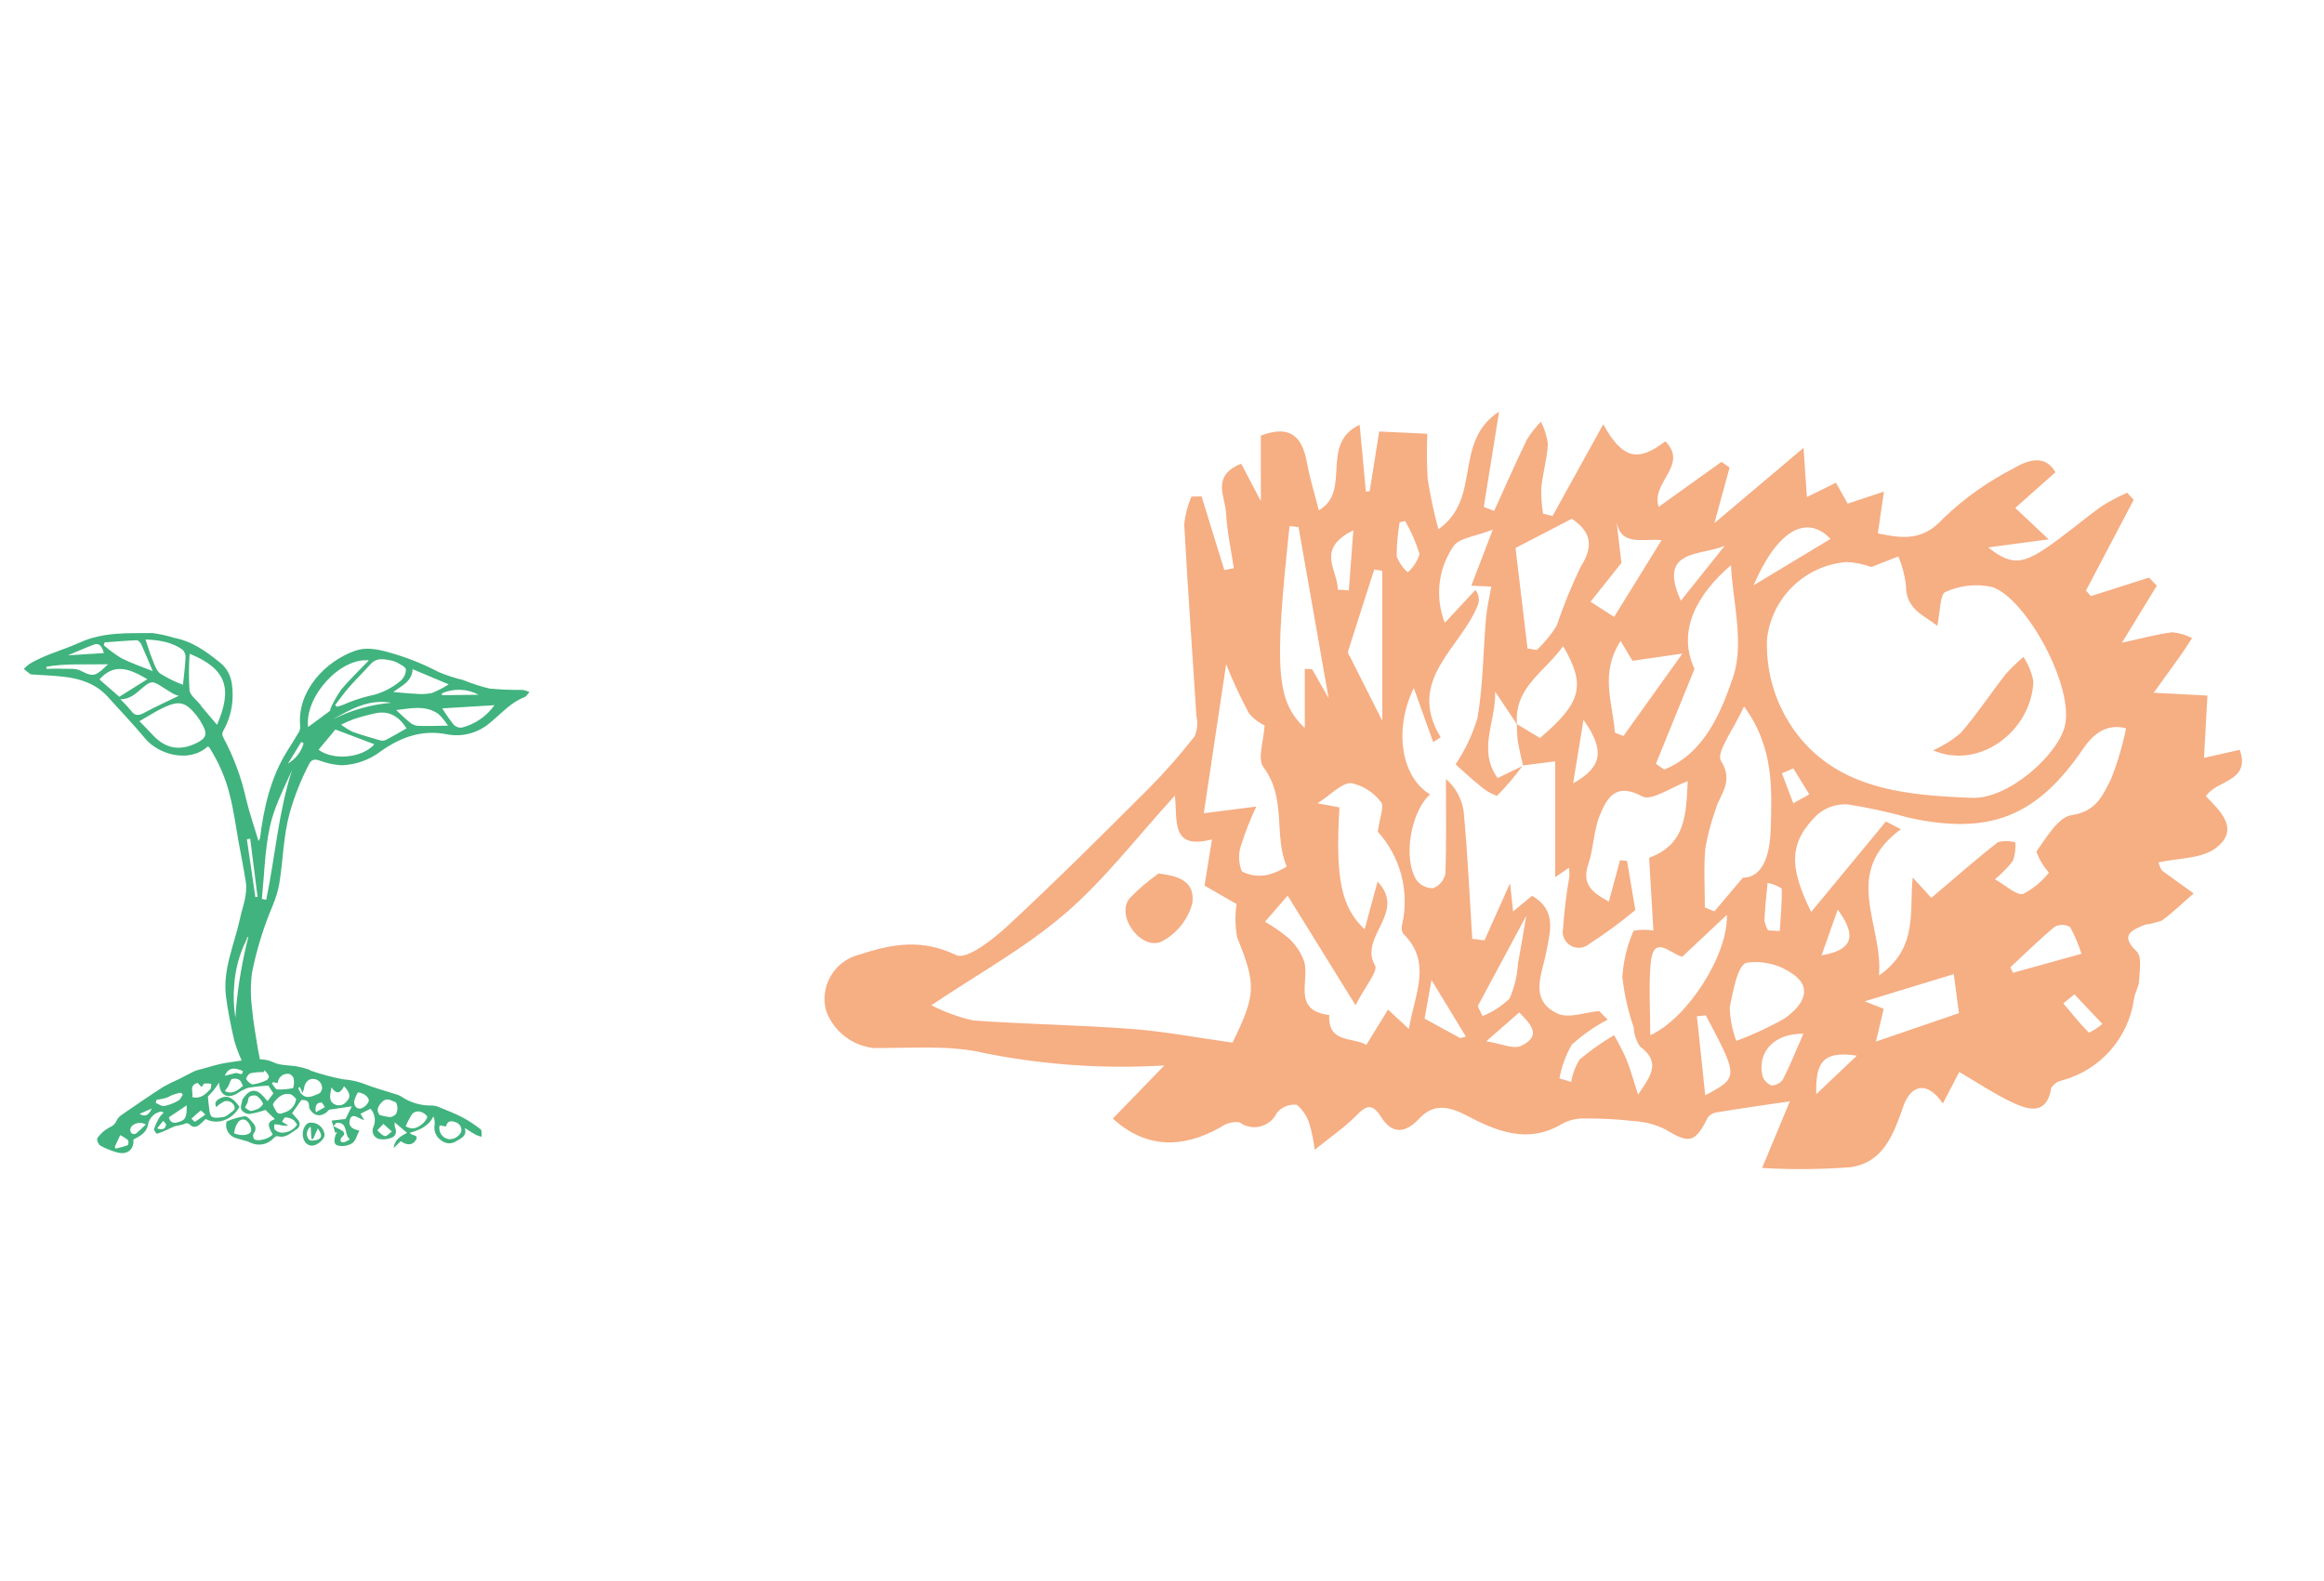<svg width="147" height="100" viewBox="0 0 147 100" fill="none" xmlns="http://www.w3.org/2000/svg">
<path d="M86.635 31.081L87.239 27.299C88.214 27.344 89.073 27.384 90.283 27.441C90.238 28.402 90.246 29.365 90.306 30.325C90.476 31.389 90.702 32.442 90.982 33.482C93.773 31.528 91.869 27.978 94.823 26.036C94.45 28.361 94.152 30.214 93.854 32.067C94.073 32.152 94.291 32.237 94.509 32.323C95.196 30.814 95.86 29.294 96.584 27.803C96.837 27.396 97.134 27.018 97.469 26.675C97.696 27.119 97.845 27.599 97.908 28.094C97.858 29.027 97.581 29.945 97.488 30.879C97.478 31.421 97.517 31.962 97.603 32.497L98.203 32.645L101.409 26.844C102.646 29.053 103.594 29.248 105.34 27.92C106.836 29.427 104.393 30.535 104.919 32.064L108.885 29.222L109.402 29.574C109.108 30.653 108.813 31.732 108.442 33.093C110.363 31.471 112.086 30.017 114.079 28.334L114.292 31.448C114.95 31.122 115.469 30.864 116.128 30.538L116.873 31.862C117.59 31.624 118.265 31.399 119.165 31.1L118.778 33.744C120.39 34.084 121.639 34.215 122.916 32.798C124.231 31.535 125.725 30.47 127.349 29.64C128.244 29.106 129.354 28.711 130.014 29.876C129.155 30.638 128.342 31.359 127.471 32.133C128.311 32.924 128.745 33.333 129.582 34.12C128.048 34.326 126.897 34.48 125.76 34.632C127.096 35.68 127.81 35.75 129.34 34.726C130.59 33.889 131.732 32.892 132.956 32.013C133.467 31.695 133.999 31.414 134.55 31.172L134.963 31.62C133.956 33.533 132.95 35.447 131.944 37.36L132.257 37.713C133.48 37.322 134.704 36.932 135.927 36.541C136.094 36.712 136.26 36.883 136.426 37.053C135.764 38.135 135.101 39.217 134.218 40.661C135.467 40.389 136.425 40.118 137.403 39.999C137.84 40.041 138.265 40.166 138.654 40.369C138.433 40.706 138.221 41.05 137.988 41.378C137.382 42.233 136.767 43.08 136.23 43.825C137.444 43.889 138.535 43.947 139.627 44.004C139.557 45.267 139.487 46.53 139.409 47.945C139.779 47.861 140.623 47.671 141.673 47.434C142.381 49.464 140.205 49.327 139.529 50.37C140.425 51.291 141.72 52.476 140.147 53.658C139.24 54.339 137.776 54.277 136.525 54.558C136.575 54.742 136.654 54.917 136.758 55.077C137.417 55.566 138.087 56.04 138.754 56.518C138.09 57.098 137.455 57.718 136.746 58.237C136.393 58.36 136.03 58.449 135.66 58.503C134.856 58.848 134.05 59.142 135.157 60.201C135.496 60.525 135.33 61.428 135.302 62.062C135.284 62.447 135.027 62.816 134.98 63.205C134.809 64.411 134.289 65.541 133.483 66.454C132.677 67.368 131.621 68.026 130.446 68.346C130.302 68.372 130.165 68.429 130.044 68.512C129.924 68.596 129.822 68.703 129.747 68.829C129.475 70.509 128.38 70.25 127.367 69.782C126.207 69.246 125.136 68.518 123.927 67.816C123.701 68.252 123.344 68.94 122.892 69.811C121.797 68.219 120.814 68.786 120.401 69.961C119.77 71.755 119.15 73.528 117.064 73.84C115.199 73.983 113.326 73.999 111.459 73.889C112.148 72.233 112.632 71.073 113.215 69.671C111.632 69.906 110.149 70.116 108.67 70.357C108.418 70.378 108.185 70.499 108.021 70.691C107.234 72.298 106.857 72.372 105.377 71.468C104.75 71.149 104.064 70.964 103.362 70.924C102.297 70.804 101.225 70.748 100.153 70.757C99.679 70.754 99.212 70.873 98.798 71.103C96.656 72.386 94.681 71.577 92.789 70.581C91.659 69.987 90.675 69.783 89.761 70.773C88.876 71.731 88.039 71.744 87.367 70.671C86.741 69.672 86.344 70.014 85.715 70.645C85.023 71.339 84.198 71.9 83.157 72.74C83.098 72.204 82.992 71.674 82.841 71.156C82.704 70.662 82.419 70.221 82.026 69.891C81.79 69.865 81.55 69.898 81.33 69.988C81.11 70.078 80.915 70.221 80.765 70.405C80.665 70.616 80.519 70.803 80.338 70.951C80.157 71.099 79.945 71.205 79.719 71.262C79.492 71.318 79.255 71.323 79.026 71.277C78.797 71.231 78.581 71.135 78.393 70.995C77.962 70.951 77.53 71.069 77.182 71.328C74.707 72.711 72.428 72.615 70.388 70.765C71.542 69.576 72.687 68.395 73.65 67.403C69.866 67.633 66.068 67.375 62.349 66.638C60.089 66.088 57.627 66.318 55.256 66.302C54.585 66.227 53.949 65.966 53.418 65.549C52.887 65.132 52.483 64.576 52.252 63.942C52.152 63.568 52.129 63.178 52.183 62.795C52.237 62.412 52.367 62.043 52.567 61.712C52.766 61.38 53.03 61.092 53.342 60.864C53.655 60.636 54.01 60.473 54.387 60.385C56.475 59.695 58.328 59.388 60.489 60.424C61.139 60.736 62.8 59.443 63.722 58.588C66.775 55.76 69.72 52.816 72.666 49.876C73.7 48.833 74.671 47.729 75.572 46.57C75.737 46.164 75.774 45.717 75.677 45.289C75.421 41.249 75.125 37.21 74.906 33.167C74.968 32.565 75.12 31.974 75.358 31.417C75.573 31.413 75.788 31.408 76.003 31.404C76.483 32.957 76.962 34.51 77.442 36.064C77.643 36.026 77.844 35.988 78.046 35.951C77.872 34.786 77.61 33.626 77.552 32.455C77.502 31.425 76.59 30.101 78.511 29.336C78.875 30.031 79.228 30.703 79.752 31.702V27.557C81.68 26.829 82.385 27.692 82.673 29.292C82.845 30.246 83.138 31.178 83.418 32.282C85.528 31.09 83.437 28.088 86.002 26.87L86.397 31.098L86.635 31.081ZM95.942 45.803C96.439 46.104 96.938 46.405 97.407 46.689C100.05 44.449 100.324 43.359 98.869 40.872C97.765 42.474 95.735 43.473 95.96 45.832C95.549 45.217 95.138 44.602 94.574 43.759C94.623 45.702 93.444 47.436 94.729 49.223C95.334 48.929 95.815 48.695 96.296 48.461C95.806 49.129 95.268 49.761 94.686 50.352C94.264 50.198 93.878 49.959 93.551 49.652C93.041 49.252 92.572 48.799 92.071 48.357C92.673 47.457 93.138 46.473 93.452 45.437C93.815 43.364 93.811 41.228 93.992 39.121C94.05 38.447 94.213 37.783 94.329 37.109C93.949 37.092 93.61 37.076 93.066 37.051C93.5 35.919 93.866 34.964 94.426 33.502C93.296 33.948 92.313 34.026 91.947 34.542C91.461 35.243 91.156 36.054 91.06 36.902C90.963 37.749 91.077 38.608 91.392 39.401C92.168 38.566 92.744 37.946 93.32 37.326C93.426 37.451 93.497 37.601 93.526 37.761C93.556 37.922 93.543 38.087 93.488 38.241C92.462 40.971 88.894 42.989 91.127 46.642C91.128 46.645 90.953 46.755 90.654 46.949C90.237 45.787 89.84 44.68 89.426 43.524C88.145 46.168 88.628 49.16 90.457 50.258C89.24 51.337 88.726 54.289 89.593 55.672C89.715 55.837 89.874 55.97 90.058 56.06C90.243 56.151 90.446 56.195 90.651 56.19C90.846 56.114 91.018 55.991 91.153 55.831C91.289 55.672 91.382 55.482 91.425 55.277C91.497 53.282 91.461 51.282 91.461 49.284C92.064 49.804 92.461 50.523 92.578 51.311C92.834 53.999 92.954 56.7 93.125 59.395C93.382 59.427 93.639 59.459 93.897 59.491C94.39 58.388 94.883 57.285 95.515 55.874L95.709 57.657L96.913 56.668C98.48 57.603 98.056 58.893 97.811 60.209C97.554 61.593 96.666 63.261 98.528 64.125C99.227 64.45 100.268 64.038 101.153 63.962C101.333 64.144 101.513 64.325 101.693 64.506C100.874 64.932 100.113 65.462 99.428 66.082C99.04 66.744 98.774 67.469 98.641 68.225C98.889 68.298 99.137 68.372 99.385 68.445C99.465 67.936 99.65 67.449 99.928 67.015C100.609 66.448 101.334 65.937 102.096 65.486C102.379 65.976 102.638 66.48 102.87 66.996C103.138 67.669 103.328 68.373 103.612 69.253C104.377 68.106 105.115 67.225 103.73 66.197C103.491 65.839 103.355 65.421 103.336 64.991C102.979 63.962 102.738 62.895 102.618 61.812C102.683 60.803 102.922 59.813 103.325 58.886C103.74 58.806 104.165 58.8 104.582 58.867L104.312 54.265C106.665 53.415 106.65 51.446 106.754 49.421C105.689 49.808 104.458 50.696 103.879 50.382C102.199 49.473 101.649 50.475 101.193 51.579C100.795 52.543 100.806 53.669 100.466 54.665C100.03 55.943 100.705 56.458 101.766 57.039C102.026 56.075 102.249 55.248 102.471 54.422L102.914 54.459L103.44 57.571C102.515 58.345 101.543 59.06 100.529 59.711C100.367 59.852 100.166 59.938 99.953 59.957C99.74 59.977 99.526 59.928 99.343 59.819C99.159 59.71 99.014 59.545 98.929 59.349C98.844 59.153 98.823 58.935 98.87 58.726C98.945 57.619 99.079 56.516 99.272 55.423C99.277 55.247 99.268 55.071 99.244 54.896L98.368 55.491V48.165C97.679 48.253 97.006 48.339 96.333 48.425C96.222 47.911 96.089 47.4 96.006 46.881C95.965 46.523 95.944 46.163 95.942 45.803V45.803ZM118.365 35.871C117.857 35.683 117.322 35.577 116.781 35.557C115.512 35.662 114.318 36.205 113.404 37.092C112.49 37.979 111.912 39.156 111.769 40.422C111.681 42.581 112.347 44.702 113.653 46.423C116.363 49.972 120.658 50.318 124.744 50.475C127.004 50.562 130.081 47.834 130.589 46.004C131.267 43.56 128.215 37.918 126.043 37.145C125.042 36.914 123.992 37.021 123.057 37.449C122.699 37.59 122.729 38.717 122.54 39.59C121.704 38.921 120.538 38.559 120.557 37.014C120.48 36.391 120.319 35.782 120.078 35.202C119.463 35.442 118.849 35.682 118.365 35.871V35.871ZM74.314 50.333C71.936 52.932 69.883 55.634 67.368 57.8C64.846 59.972 61.863 61.608 58.911 63.595C59.749 64.023 60.636 64.346 61.553 64.558C64.891 64.797 68.242 64.843 71.579 65.094C73.663 65.251 75.73 65.649 77.961 65.96C79.456 62.899 79.461 62.291 78.251 59.293C78.124 58.6 78.113 57.891 78.218 57.194C77.706 56.899 76.948 56.462 76.191 56.025C76.344 55.069 76.492 54.148 76.661 53.101C74.016 53.79 74.496 51.895 74.314 50.333ZM119.291 51.97C119.606 52.133 119.921 52.295 120.236 52.458C116.445 55.247 119.126 58.453 118.853 61.714C121.335 59.978 120.763 57.705 120.983 55.514C121.393 55.961 121.804 56.408 122.164 56.801C123.627 55.561 124.968 54.38 126.371 53.278C126.735 53.186 127.116 53.19 127.478 53.289C127.51 53.689 127.456 54.091 127.319 54.467C126.983 54.893 126.603 55.282 126.186 55.628C126.846 55.988 127.572 56.694 127.992 56.544C128.616 56.214 129.165 55.758 129.603 55.204C129.253 54.817 128.983 54.364 128.808 53.871C129.445 52.991 130.184 51.691 131.036 51.568C132.601 51.344 133.027 50.285 133.533 49.272C133.943 48.237 134.26 47.168 134.481 46.077C133.45 45.808 132.566 46.187 131.751 47.385C128.811 51.71 125.77 52.853 120.694 51.719C119.437 51.367 118.16 51.089 116.87 50.888C116.168 50.846 115.476 51.08 114.944 51.541C113.174 53.282 113.123 54.79 114.563 57.692C116.151 55.77 117.721 53.87 119.291 51.97ZM87.15 52.617C87.269 51.711 87.575 50.997 87.353 50.744C86.892 50.127 86.222 49.7 85.468 49.542C84.852 49.526 84.216 50.255 83.337 50.817C84.039 50.95 84.384 51.016 84.723 51.08C84.46 55.519 84.816 57.382 86.317 58.791C86.59 57.783 86.836 56.876 87.135 55.773C89.016 57.734 85.912 59.268 86.976 61.076C87.179 61.421 86.374 62.361 85.743 63.594L81.447 56.661C80.933 57.254 80.475 57.782 80.016 58.312C80.555 58.622 81.066 58.98 81.543 59.38C81.961 59.771 82.282 60.255 82.481 60.792C82.875 62.005 81.685 63.926 84.077 64.213C83.996 66.041 85.591 65.585 86.423 66.107C86.902 65.327 87.311 64.662 87.797 63.87C88.298 64.335 88.622 64.636 89.117 65.096C89.477 62.878 90.624 60.893 88.744 59.05C88.65 58.863 88.634 58.646 88.699 58.447C88.925 57.422 88.902 56.358 88.633 55.344C88.363 54.33 87.855 53.395 87.15 52.617ZM79.988 45.887C79.6 45.707 79.259 45.441 78.99 45.108C78.456 44.107 77.978 43.077 77.557 42.023C77.043 45.447 76.596 48.429 76.143 51.448C76.944 51.346 78.053 51.205 79.465 51.026C79.094 51.808 78.777 52.614 78.514 53.438C78.313 53.99 78.33 54.598 78.562 55.137C79.072 55.399 79.658 55.469 80.214 55.336C80.63 55.226 81.026 55.053 81.387 54.821C80.552 52.838 81.395 50.495 79.922 48.545C79.517 48.009 79.941 46.847 79.988 45.887L79.988 45.887ZM110.314 44.69C109.654 46.158 108.527 47.6 108.86 48.136C109.696 49.484 108.771 50.248 108.507 51.241C108.226 52.031 108.011 52.842 107.866 53.667C107.756 54.904 107.837 56.158 107.837 57.405L108.437 57.656C108.955 57.046 109.473 56.436 110.245 55.526C111.747 55.517 111.977 53.507 112.005 52.424C112.069 49.969 112.234 47.297 110.314 44.69L110.314 44.69ZM104.741 48.32L105.268 48.683C107.838 47.648 108.877 45.005 109.615 42.86C110.359 40.697 109.589 38.014 109.491 35.757C107.393 37.541 106.041 39.873 107.183 42.316C106.214 44.697 105.478 46.508 104.741 48.32L104.741 48.32ZM95.861 34.667C96.096 36.639 96.358 38.834 96.62 41.03L97.209 41.119C97.688 40.669 98.107 40.16 98.457 39.604C98.888 38.319 99.401 37.063 99.991 35.843C100.926 34.38 100.48 33.541 99.422 32.818C98.299 33.401 97.324 33.908 95.861 34.667L95.861 34.667ZM82.136 33.342C81.772 33.302 81.67 33.291 81.568 33.279C80.593 42.396 80.727 44.328 82.531 46.062V42.314C82.684 42.321 82.838 42.327 82.992 42.334C83.268 42.817 83.544 43.3 84.039 44.168C83.343 40.209 82.733 36.74 82.136 33.342ZM104.384 65.492C106.734 64.435 109.331 60.378 109.228 57.876C108.191 58.85 107.305 59.683 106.406 60.528C105.655 60.339 104.577 59.045 104.41 60.947C104.281 62.415 104.384 63.904 104.384 65.492ZM109.824 65.851C110.874 65.465 111.89 64.993 112.862 64.44C113.749 63.831 114.704 62.771 113.654 61.817C113.219 61.449 112.71 61.177 112.163 61.02C111.615 60.863 111.04 60.824 110.476 60.906C109.907 61.049 109.617 62.712 109.411 63.733C109.431 64.457 109.571 65.173 109.824 65.851L109.824 65.851ZM102.142 46.346L102.687 46.562L106.419 41.347C105.215 41.521 104.301 41.653 103.257 41.804L102.509 40.548C101.159 42.622 102.029 44.501 102.142 46.346ZM123.583 61.627C121.613 62.228 119.735 62.802 117.947 63.347C118.085 63.401 118.603 63.604 119.152 63.819L118.658 65.894C120.521 65.256 122.095 64.716 123.909 64.094L123.583 61.627ZM87.434 45.599V36.107L86.924 36.03C86.366 37.766 85.806 39.502 85.258 41.241C85.27 41.339 85.309 41.432 85.371 41.509C85.998 42.753 86.626 43.998 87.434 45.599ZM102.234 32.822L102.559 35.614C101.828 36.532 101.235 37.278 100.607 38.068C101.195 38.447 101.585 38.698 102.098 39.028C103.061 37.47 104.024 35.913 105.103 34.169C103.841 34.057 102.416 34.608 102.234 32.822ZM107.899 64.233L107.334 64.293C107.505 65.909 107.675 67.525 107.862 69.29C109.975 68.161 109.975 68.161 107.899 64.233H107.899ZM93.475 63.646L93.771 64.279C94.412 64.029 94.994 63.651 95.484 63.169C95.793 62.466 95.974 61.713 96.019 60.946C96.174 60.137 96.302 59.324 96.542 57.932C95.349 60.156 94.412 61.901 93.475 63.646H93.475ZM131.661 60.34C131.473 59.755 131.233 59.188 130.944 58.645C130.797 58.561 130.632 58.515 130.463 58.511C130.293 58.507 130.126 58.545 129.975 58.622C128.998 59.432 128.092 60.328 127.161 61.194L127.323 61.542C128.649 61.175 129.976 60.807 131.661 60.34ZM110.918 37.03C112.633 35.995 114.208 35.044 115.787 34.091C114.239 32.484 112.394 33.589 110.918 37.03ZM106.321 38.002C107.363 36.697 108.23 35.611 109.097 34.525C107.643 35.176 104.796 34.685 106.321 38.002V38.002ZM114.07 65.396C112.219 65.371 111.138 66.562 111.48 68.049C111.52 68.189 111.591 68.317 111.689 68.424C111.787 68.53 111.908 68.613 112.043 68.665C112.187 68.667 112.329 68.634 112.457 68.568C112.585 68.503 112.695 68.406 112.776 68.288C113.226 67.407 113.593 66.485 114.07 65.396V65.396ZM85.603 33.548C83.179 34.747 84.626 36.047 84.619 37.302C84.852 37.316 85.084 37.331 85.317 37.346L85.603 33.548ZM100.161 45.534L99.503 49.558C101.316 48.538 101.559 47.52 100.161 45.534ZM111.83 58.856C112.079 58.872 112.328 58.887 112.577 58.902C112.632 58.005 112.725 57.106 112.699 56.211C112.427 56.034 112.123 55.913 111.804 55.855C111.733 56.642 111.642 57.427 111.605 58.215C111.64 58.441 111.717 58.658 111.83 58.856ZM90.545 61.995L90.11 64.441C91.005 64.931 91.685 65.303 92.364 65.674L92.721 65.575C92.068 64.501 91.415 63.428 90.545 61.995ZM88.881 32.96C88.764 32.987 88.648 33.014 88.531 33.042C88.407 33.756 88.344 34.479 88.345 35.203C88.495 35.589 88.734 35.933 89.041 36.211C89.39 35.902 89.649 35.505 89.792 35.062C89.57 34.328 89.265 33.623 88.881 32.96L88.881 32.96ZM94.01 65.876C94.933 66.016 95.73 66.401 96.223 66.161C97.555 65.512 96.816 64.787 96.098 64.049C95.375 64.681 94.742 65.236 94.01 65.876L94.01 65.876ZM131.214 62.906C130.98 63.096 130.745 63.286 130.511 63.477C131.041 64.106 131.552 64.754 132.133 65.334C132.437 65.182 132.722 64.996 132.984 64.78L131.214 62.906ZM117.452 66.787C115.208 66.432 114.838 67.331 114.884 69.222C115.836 68.319 116.486 67.703 117.452 66.787ZM116.244 57.542C115.936 58.413 115.627 59.285 115.218 60.439C117.578 60.039 117.193 58.869 116.244 57.542L116.244 57.542ZM113.434 48.61L112.713 48.92C112.952 49.553 113.192 50.186 113.431 50.82C113.768 50.63 114.106 50.441 114.444 50.252L113.434 48.61Z" fill="#F6AE83"/>
<path d="M122.27 47.469C122.909 47.187 123.503 46.812 124.033 46.357C125.051 45.182 125.91 43.871 126.87 42.644C127.217 42.256 127.592 41.895 127.992 41.562C128.299 42.029 128.512 42.552 128.618 43.1C128.513 46.187 125.255 48.747 122.27 47.469Z" fill="#F6AE83"/>
<path d="M73.287 55.258C74.165 55.389 75.653 55.551 75.414 57.168C75.276 57.664 75.04 58.127 74.722 58.531C74.403 58.935 74.008 59.272 73.558 59.522C72.27 60.25 70.528 57.997 71.448 56.83C72.01 56.25 72.626 55.723 73.287 55.258Z" fill="#F6AE83"/>
<path d="M33.053 43.645C32.357 43.654 31.661 43.626 30.968 43.561C30.394 43.424 29.832 43.242 29.288 43.017C28.763 42.894 28.25 42.727 27.754 42.519C26.753 41.994 25.7 41.577 24.611 41.274C23.9 41.073 23.168 40.922 22.47 41.166C20.571 41.829 18.784 43.72 18.985 45.923C19 46.045 18.978 46.169 18.924 46.279C18.688 46.687 18.433 47.084 18.183 47.484C17.123 49.176 16.692 51.065 16.448 53.013C16.426 53.082 16.394 53.147 16.352 53.206C16.088 52.327 15.796 51.483 15.583 50.619C15.279 49.215 14.778 47.86 14.093 46.597C14.072 46.542 14.062 46.485 14.065 46.426C14.068 46.368 14.082 46.312 14.109 46.26C14.463 45.639 14.669 44.946 14.71 44.232C14.737 43.371 14.673 42.535 13.929 41.928C13.048 41.209 12.137 40.556 10.981 40.344C10.546 40.206 10.098 40.107 9.645 40.05C8.092 40.063 6.539 39.971 5.042 40.65C4.001 41.122 2.869 41.402 1.873 41.995C1.741 42.09 1.619 42.197 1.507 42.315C1.641 42.426 1.77 42.544 1.913 42.643C1.978 42.669 2.048 42.68 2.118 42.674C2.76 42.719 3.405 42.739 4.043 42.814C5.105 42.938 6.086 43.265 6.83 44.094C7.619 44.971 8.436 45.825 9.19 46.73C10 47.704 11.945 48.32 13.153 47.215C13.187 47.237 13.217 47.263 13.243 47.293C13.85 48.241 14.294 49.284 14.556 50.379C14.792 51.323 14.917 52.295 15.091 53.254C15.244 54.093 15.413 54.93 15.545 55.772C15.674 56.59 15.346 57.343 15.178 58.123C14.829 59.748 14.079 61.309 14.294 63.026C14.412 63.965 14.604 64.897 14.815 65.82C14.942 66.255 15.1 66.681 15.287 67.093C14.811 67.167 14.395 67.213 13.987 67.3C13.569 67.39 13.16 67.52 12.747 67.633C12.599 67.662 12.454 67.704 12.314 67.758C11.979 67.917 11.656 68.099 11.325 68.265C10.98 68.413 10.642 68.58 10.314 68.765C9.417 69.345 8.536 69.951 7.656 70.557C7.534 70.649 7.436 70.769 7.371 70.906C7.328 71.004 7.265 71.091 7.187 71.163C7.109 71.236 7.017 71.291 6.917 71.327C6.612 71.49 6.35 71.725 6.153 72.009C6.098 72.078 6.217 72.4 6.337 72.471C6.65 72.643 6.98 72.78 7.323 72.881C8.066 73.122 8.493 72.699 8.437 72.091C8.845 71.878 9.256 71.673 9.358 71.177C9.389 70.959 9.491 70.757 9.646 70.602C9.802 70.447 10.003 70.346 10.221 70.314L10.35 70.393C10.258 70.472 10.176 70.562 10.105 70.66C9.96 70.899 9.839 71.152 9.744 71.415C9.718 71.494 9.893 71.733 9.932 71.723C10.15 71.657 10.362 71.572 10.566 71.471C10.747 71.392 10.923 71.297 11.109 71.235C11.273 71.209 11.435 71.174 11.595 71.13C11.773 71.046 11.882 71.013 12.051 71.182C12.226 71.358 12.463 71.292 12.649 71.129C12.774 71.019 12.893 70.901 13.011 70.791C13.756 71.189 14.686 70.85 15.151 70.023C14.724 69.416 14.358 69.255 13.908 69.49C13.708 69.594 13.547 69.731 13.67 70.034C13.804 69.913 13.95 69.806 14.107 69.716C14.165 69.684 14.23 69.663 14.296 69.656C14.363 69.649 14.43 69.655 14.494 69.674C14.558 69.693 14.618 69.725 14.67 69.767C14.722 69.81 14.764 69.862 14.796 69.921C14.95 70.186 14.719 70.297 14.553 70.418C14.443 70.527 14.31 70.609 14.164 70.659C13.904 70.696 13.552 70.768 13.393 70.637C13.231 70.503 13.248 70.145 13.2 69.883C13.172 69.729 13.171 69.57 13.153 69.361C13.233 69.276 13.373 69.141 13.496 68.992C13.611 68.854 13.709 68.701 13.862 68.488C13.884 69.277 14.355 69.533 14.968 69.197C15.192 69.039 15.436 68.912 15.694 68.819C16.118 68.747 16.545 68.701 16.975 68.681C17.054 68.804 17.173 68.988 17.293 69.172C17.177 69.325 17.061 69.479 16.923 69.663C16.837 69.564 16.767 69.482 16.697 69.401C16.223 68.851 15.803 68.877 15.39 69.476C15.363 69.507 15.341 69.544 15.328 69.583C15.294 69.789 15.188 70.032 15.262 70.19C15.317 70.275 15.391 70.345 15.479 70.395C15.567 70.445 15.666 70.472 15.767 70.476C16.115 70.421 16.458 70.335 16.79 70.219C16.967 70.39 17.187 70.602 17.387 70.796C16.924 70.978 16.889 71.157 17.25 71.767C17.038 72.031 16.34 72.237 16.085 72.074C16.046 72.025 16.02 71.966 16.01 71.904C16 71.841 16.007 71.778 16.029 71.719C16.071 71.676 16.105 71.625 16.128 71.569C16.15 71.513 16.162 71.454 16.162 71.394C16.161 71.333 16.149 71.274 16.125 71.218C16.102 71.163 16.068 71.112 16.025 71.07C15.872 70.886 15.657 70.604 15.484 70.615C15.095 70.673 14.716 70.782 14.356 70.939C14.32 70.951 14.3 71.063 14.302 71.127C14.292 71.305 14.338 71.481 14.432 71.631C14.527 71.782 14.665 71.899 14.829 71.968C15.166 72.096 15.517 72.133 15.867 72.298C16.1 72.407 16.362 72.439 16.615 72.392C16.867 72.344 17.099 72.219 17.277 72.033C17.348 71.957 17.479 71.855 17.549 71.876C18.048 72.023 18.37 71.698 18.724 71.463C18.782 71.437 18.833 71.396 18.872 71.345C18.911 71.293 18.937 71.233 18.947 71.17C18.957 71.106 18.951 71.041 18.93 70.98C18.909 70.919 18.872 70.865 18.825 70.821C18.703 70.674 18.572 70.533 18.476 70.425C18.685 70.127 18.87 69.863 19.064 69.588C19.323 69.581 19.573 69.612 19.548 70.009C19.563 70.12 19.614 70.223 19.693 70.302C20.035 70.724 20.523 70.566 20.814 70.204C21.345 70.126 21.779 70.061 22.255 69.99C22.062 70.373 21.926 70.644 21.851 70.791C21.503 70.831 21.241 70.861 20.979 70.891L21.2 71.655L21.337 71.641C21.29 71.688 21.252 71.743 21.223 71.803C21.152 72.063 21.054 72.404 21.396 72.477C21.7 72.541 22.017 72.486 22.282 72.323C22.508 72.156 22.588 71.793 22.728 71.525C22.448 71.463 22.044 71.342 22.11 70.941C22.215 70.296 22.652 70.759 23.04 70.866C22.918 70.659 22.857 70.555 22.801 70.459C23.018 70.35 23.234 70.242 23.434 70.141C23.574 70.296 23.665 70.487 23.698 70.693C23.73 70.898 23.701 71.109 23.615 71.298C23.584 71.366 23.567 71.441 23.565 71.516C23.563 71.591 23.577 71.666 23.605 71.736C23.634 71.805 23.676 71.869 23.73 71.921C23.784 71.974 23.848 72.015 23.918 72.042C24.195 72.109 24.485 72.089 24.75 71.984C25.062 71.873 25.108 71.591 24.975 71.284C24.956 71.192 24.953 71.098 24.967 71.005L25.745 71.664C25.403 71.868 24.979 72.02 24.899 72.629C25.102 72.433 25.225 72.313 25.348 72.195C25.735 72.472 26.088 72.453 26.282 72.155C26.542 71.756 26.054 71.883 25.922 71.665C26.544 71.489 27.103 71.252 27.416 70.624C27.488 70.801 27.513 70.995 27.488 71.185C27.458 71.367 27.482 71.552 27.554 71.721C27.626 71.889 27.745 72.033 27.897 72.137C28.032 72.252 28.202 72.32 28.38 72.328C28.557 72.336 28.733 72.285 28.878 72.183C29.179 72.007 29.563 71.846 29.396 71.361C29.645 71.515 29.869 71.665 30.104 71.795C30.221 71.847 30.342 71.889 30.467 71.919C30.45 71.757 30.494 71.516 30.405 71.446C30.044 71.158 29.657 70.904 29.25 70.687C28.784 70.443 28.288 70.254 27.801 70.052C27.662 69.987 27.512 69.948 27.359 69.939C26.642 69.962 25.936 69.755 25.346 69.347C25.225 69.279 25.094 69.229 24.959 69.2C24.288 68.982 23.601 68.804 22.95 68.538C22.55 68.396 22.133 68.31 21.711 68.281C21.006 68.147 20.312 67.962 19.634 67.726C19.61 67.719 19.595 67.68 19.571 67.673C19.322 67.59 19.068 67.522 18.81 67.468C18.434 67.407 18.047 67.403 17.673 67.332C17.426 67.284 17.199 67.146 16.954 67.079C16.785 67.043 16.613 67.02 16.441 67.011C16.386 66.733 16.332 66.5 16.296 66.264C16.171 65.448 16.012 64.635 15.944 63.815C15.844 63.06 15.843 62.296 15.939 61.541C16.229 60.087 16.666 58.666 17.245 57.301C17.435 56.853 17.576 56.386 17.665 55.908C17.911 54.423 17.918 52.906 18.322 51.436C18.624 50.365 19.035 49.328 19.549 48.34C19.689 48.065 19.876 48.003 20.191 48.107C20.644 48.281 21.122 48.384 21.606 48.413C22.514 48.384 23.39 48.068 24.108 47.512C25.35 46.642 26.701 46.137 28.282 46.458C28.772 46.55 29.276 46.527 29.756 46.392C30.236 46.257 30.679 46.013 31.049 45.679C31.729 45.12 32.312 44.438 33.166 44.109C33.298 44.059 33.385 43.891 33.493 43.778C33.353 43.715 33.205 43.671 33.053 43.645ZM11.568 41.12C11.629 41.189 11.676 41.269 11.705 41.357C11.734 41.444 11.744 41.537 11.736 41.629C11.707 42.184 11.633 42.737 11.573 43.32C11.068 43.133 10.584 42.894 10.128 42.606C9.86 42.399 9.749 41.971 9.606 41.626C9.453 41.258 9.345 40.871 9.204 40.453C10.061 40.496 10.877 40.605 11.568 41.12ZM6.613 40.641C7.289 40.591 7.965 40.53 8.643 40.504C8.739 40.5 8.884 40.645 8.934 40.754C9.185 41.305 9.412 41.867 9.659 42.456C8.961 42.175 8.303 41.956 7.692 41.647C7.293 41.404 6.916 41.128 6.563 40.821L6.613 40.641ZM5.96 40.773C6.252 40.665 6.465 40.876 6.57 41.316C5.848 41.361 5.125 41.406 4.295 41.458C4.914 41.201 5.431 40.969 5.96 40.773ZM5.122 42.439C4.776 42.254 4.285 42.328 3.858 42.306C3.551 42.29 3.243 42.31 2.934 42.314L2.937 42.177C4.198 41.961 5.47 42.054 6.834 42.024C6.084 42.734 5.951 42.882 5.122 42.439H5.122ZM6.29 42.983C7.173 41.993 8.068 42.217 9.32 42.967C8.703 43.354 8.112 43.725 7.547 44.08C7.125 43.712 6.719 43.358 6.29 42.983H6.29ZM8.289 44.962C8.08 44.707 7.854 44.465 7.614 44.239C8.248 44.241 8.624 43.843 9.03 43.502C9.539 43.076 9.653 43.065 10.201 43.418C10.46 43.585 10.719 43.752 10.986 43.905C11.088 43.954 11.194 43.992 11.304 44.019C10.472 44.424 9.821 44.717 9.194 45.056C8.847 45.244 8.572 45.359 8.289 44.962H8.289ZM12.411 47.017C11.343 47.533 10.444 47.353 9.635 46.469C9.383 46.193 9.117 45.931 8.821 45.625C9.395 45.299 9.88 44.973 10.406 44.737C11.328 44.322 11.722 44.392 12.426 45.254C12.563 45.431 12.685 45.618 12.79 45.816C13.141 46.44 13.054 46.706 12.411 47.017ZM12.762 44.712C12.726 44.669 12.701 44.618 12.666 44.575C12.43 44.273 12.028 43.993 11.987 43.667C11.937 42.899 11.939 42.127 11.995 41.359C14.393 42.331 14.689 43.616 13.727 45.854C13.395 45.461 13.078 45.087 12.762 44.712ZM8.083 72.449C7.829 72.536 7.57 72.609 7.307 72.666L7.264 72.543C7.36 72.336 7.456 72.128 7.602 71.812C7.776 71.896 7.94 71.999 8.091 72.12C8.115 72.171 8.127 72.228 8.126 72.285C8.124 72.342 8.11 72.398 8.083 72.449ZM8.589 71.72C8.548 71.739 8.502 71.746 8.457 71.742C8.411 71.738 8.367 71.723 8.329 71.698C8.297 71.665 8.272 71.626 8.257 71.582C8.241 71.538 8.236 71.491 8.24 71.445C8.29 71.115 8.821 70.899 9.224 71.139C8.99 71.358 8.801 71.553 8.589 71.72H8.589ZM8.827 70.466C9.089 70.352 9.305 70.259 9.604 70.129C9.385 70.584 9.18 70.669 8.827 70.466ZM9.938 71.387C10.066 71.227 10.194 71.068 10.322 70.909C10.384 70.987 10.504 71.069 10.499 71.143C10.482 71.416 10.298 71.506 9.938 71.387H9.938ZM10.389 69.971C10.225 69.999 10.029 69.845 9.847 69.773L9.902 69.581C10.103 69.541 10.308 69.514 10.504 69.456C10.652 69.411 10.785 69.316 10.931 69.263C11.091 69.203 11.256 69.159 11.424 69.13C11.463 69.124 11.565 69.246 11.557 69.259C11.473 69.394 11.399 69.567 11.272 69.635C10.997 69.792 10.699 69.905 10.389 69.971H10.389ZM11.191 71.011C10.897 71.08 10.752 70.952 10.682 70.685C11.056 70.434 11.399 70.202 11.807 69.927C11.832 70.721 11.713 70.889 11.19 71.011H11.191ZM12.329 70.961C12.3 70.977 12.185 70.839 12.109 70.772C12.304 70.594 12.497 70.413 12.702 70.247C12.803 70.33 12.899 70.418 12.988 70.513C12.727 70.697 12.537 70.845 12.329 70.961H12.329ZM13.294 68.917C13.001 69.23 12.687 69.53 12.169 69.411C12.228 69.076 11.944 68.655 12.503 68.51C12.577 68.588 12.657 68.672 12.754 68.773C12.825 68.68 12.872 68.557 12.938 68.545C13.081 68.535 13.225 68.543 13.366 68.567C13.344 68.686 13.363 68.843 13.294 68.917H13.294ZM16.337 70.142C16.184 70.211 16.023 70.261 15.858 70.29C15.73 70.239 15.612 70.167 15.508 70.077C15.477 70.041 15.611 69.875 15.653 69.763C15.7 69.636 15.69 69.443 15.776 69.386C15.842 69.342 15.917 69.313 15.995 69.302C16.074 69.291 16.154 69.299 16.229 69.323C16.408 69.446 16.549 69.617 16.635 69.816C16.66 69.871 16.463 70.063 16.337 70.142L16.337 70.142ZM14.807 71.698C14.89 71.053 15.197 70.69 15.544 70.866C15.645 70.936 15.729 71.029 15.789 71.137C15.849 71.244 15.883 71.364 15.89 71.487C15.887 71.806 15.323 71.907 14.807 71.698L14.807 71.698ZM22.13 72.079C22.016 72.15 21.896 72.211 21.771 72.26C21.705 72.28 21.566 72.249 21.554 72.212C21.542 72.171 21.54 72.127 21.547 72.084C21.554 72.041 21.572 72.001 21.597 71.966C21.906 71.717 21.76 71.577 21.496 71.448C21.359 71.382 21.226 71.309 21.091 71.239L21.273 71.036C22.047 70.955 21.741 71.8 22.13 72.079ZM27.806 71.192C27.953 71.219 28.072 71.242 28.207 71.267C28.286 70.952 28.478 70.871 28.785 70.985C28.915 71.016 29.029 71.096 29.102 71.209C29.175 71.321 29.202 71.457 29.178 71.589C29.11 71.743 28.997 71.871 28.853 71.957C28.709 72.042 28.542 72.081 28.375 72.067C28.279 72.05 28.187 72.013 28.105 71.96C28.023 71.906 27.954 71.835 27.9 71.753C27.847 71.671 27.811 71.579 27.795 71.482C27.778 71.386 27.782 71.287 27.806 71.192ZM26.076 70.464C26.134 70.406 26.205 70.363 26.284 70.337C26.362 70.312 26.445 70.304 26.526 70.316C26.722 70.352 26.897 70.46 27.017 70.62C27.061 70.693 26.886 70.956 26.755 71.068C26.462 71.317 26.137 71.531 25.658 71.255C25.774 70.98 25.914 70.715 26.076 70.464H26.076ZM24.18 69.699C24.473 69.409 24.748 69.634 25.012 69.725C25.089 69.751 25.132 69.967 25.136 70.097C25.145 70.236 25.108 70.375 25.031 70.491C24.936 70.596 24.803 70.66 24.662 70.671C24.442 70.648 24.225 70.603 24.015 70.534C23.776 70.263 23.896 69.981 24.18 69.699H24.18ZM24.249 71.102C24.471 71.3 24.628 71.442 24.786 71.583C24.638 71.688 24.472 71.894 24.346 71.872C24.169 71.841 24.023 71.639 23.863 71.511C23.969 71.399 24.074 71.288 24.249 71.102H24.249ZM22.41 69.632C22.462 69.448 22.54 69.272 22.639 69.109C23.032 69.128 23.405 69.466 23.314 69.685C23.268 69.791 23.2 69.886 23.113 69.963C23.027 70.04 22.925 70.097 22.814 70.131C22.534 70.172 22.362 69.918 22.41 69.632ZM20.968 68.792C21.352 69.341 21.577 69.062 21.766 68.713C22.151 69.139 22.2 69.409 21.927 69.676C21.835 69.804 21.697 69.89 21.542 69.918C21.387 69.946 21.227 69.912 21.097 69.824C20.762 69.575 20.899 69.223 20.968 68.792H20.968ZM19.976 70.362C19.904 69.892 20.072 69.753 20.322 69.748C20.395 69.746 20.473 69.939 20.549 70.042C20.373 70.14 20.198 70.238 19.977 70.362H19.976ZM18.976 68.776C19.017 68.873 19.058 68.97 19.13 69.142C19.171 69.058 19.204 68.97 19.227 68.879C19.258 68.514 19.516 68.219 19.817 68.257C19.894 68.258 19.971 68.276 20.041 68.308C20.111 68.341 20.174 68.387 20.226 68.445C20.278 68.502 20.317 68.57 20.342 68.643C20.367 68.716 20.377 68.794 20.371 68.871C20.364 68.936 20.341 68.999 20.306 69.054C20.27 69.11 20.222 69.156 20.165 69.189C19.779 69.337 19.364 69.598 19.007 69.133C18.947 69.034 18.9 68.928 18.865 68.818L18.976 68.776ZM14.816 62.298C14.881 61.335 15.133 60.393 15.557 59.526C15.596 59.444 15.627 59.359 15.652 59.272C15.669 59.28 15.686 59.285 15.704 59.289C15.335 60.744 15.078 62.225 14.938 63.72C14.927 63.837 14.906 64.086 14.892 64.395C14.776 63.702 14.751 62.998 14.816 62.298ZM15.358 67.758C15.354 68.119 15.056 67.845 14.903 67.884C14.691 67.939 14.478 67.991 14.219 68.056C14.46 67.478 14.883 67.547 15.358 67.758ZM14.223 69.026C14.314 68.896 14.386 68.807 14.442 68.708C14.528 68.553 14.581 68.276 14.687 68.256C14.905 68.215 15.191 68.225 15.289 68.537C15.312 68.591 15.341 68.643 15.373 68.692C15.035 68.981 14.709 69.26 14.223 69.026V69.026ZM18.531 70.832C18.632 70.888 18.694 71.016 18.8 71.143C18.688 71.311 18.534 71.446 18.353 71.536C18.172 71.625 17.971 71.666 17.77 71.653C17.622 71.632 17.485 71.563 17.38 71.457C17.321 71.395 17.359 71.24 17.354 71.127C17.451 71.129 17.549 71.137 17.645 71.152C17.837 71.215 18.04 71.235 18.241 71.211L17.837 70.958C17.909 70.863 17.981 70.69 18.055 70.689C18.223 70.696 18.387 70.745 18.531 70.832V70.832ZM17.994 70.374C17.785 70.459 17.594 70.53 17.458 70.285C17.377 70.137 17.227 69.919 17.278 69.826C17.405 69.61 17.585 69.429 17.8 69.301C17.971 69.207 18.171 69.179 18.361 69.222C18.521 69.265 18.646 69.444 18.734 69.518C18.71 69.719 18.627 69.907 18.495 70.06C18.363 70.213 18.189 70.322 17.994 70.374ZM17.276 68.456L17.565 68.524C17.569 68.435 17.593 68.348 17.633 68.269C17.674 68.19 17.731 68.121 17.8 68.065C17.87 68.01 17.951 67.971 18.037 67.949C18.123 67.927 18.213 67.925 18.3 67.941C18.361 67.963 18.416 67.998 18.462 68.043C18.508 68.089 18.543 68.144 18.566 68.205C18.599 68.353 18.604 68.506 18.581 68.656C18.578 68.722 18.549 68.838 18.52 68.842C18.196 68.905 17.867 68.932 17.538 68.923C17.415 68.912 17.311 68.677 17.198 68.543C17.224 68.514 17.25 68.485 17.276 68.456ZM16.666 67.826L16.734 67.706C16.842 67.813 16.934 67.934 17.008 68.067C17.01 68.118 16.999 68.169 16.976 68.215C16.953 68.261 16.918 68.3 16.875 68.328C16.601 68.463 16.308 68.554 16.006 68.6C15.865 68.611 15.662 68.421 15.575 68.271C15.54 68.212 15.717 67.938 15.842 67.896C16.113 67.841 16.39 67.818 16.666 67.826ZM16.152 56.753C15.973 55.533 15.794 54.313 15.615 53.093L15.827 53.063C15.982 54.287 16.136 55.511 16.291 56.734L16.152 56.753ZM30.272 43.951L27.955 43.98L27.956 43.86C28.324 43.699 28.723 43.623 29.125 43.638C29.526 43.654 29.918 43.761 30.272 43.951V43.951ZM28.381 43.295C28.043 43.514 27.684 43.698 27.308 43.845C26.958 43.914 26.599 43.928 26.245 43.887C25.799 43.869 25.355 43.817 24.872 43.777C25.404 43.385 26.067 43.112 26.099 42.333C26.922 42.68 27.688 43.003 28.381 43.295ZM24.623 41.762C24.803 41.789 24.978 41.844 25.14 41.926C25.345 42.043 25.668 42.203 25.675 42.356C25.672 42.491 25.641 42.624 25.584 42.747C25.526 42.869 25.444 42.978 25.343 43.068C24.763 43.56 24.064 43.894 23.317 44.034C22.739 44.178 22.175 44.374 21.631 44.618C21.53 44.654 21.425 44.682 21.322 44.713L21.197 44.605C21.49 44.226 21.765 43.833 22.08 43.474C22.519 42.975 22.998 42.511 23.44 42.014C23.782 41.631 24.197 41.678 24.623 41.762ZM24.744 44.459C23.457 44.571 22.204 44.928 21.051 45.51C22.194 44.86 23.339 44.207 24.744 44.459V44.459ZM16.84 56.922L16.564 56.868C16.719 55.346 16.749 53.798 17.068 52.311C17.335 51.072 17.942 49.905 18.469 48.728C17.609 51.396 17.406 54.198 16.84 56.922ZM18.216 48.306C18.497 47.848 18.777 47.391 19.058 46.933L19.207 47.027C19.052 47.564 18.697 48.022 18.216 48.306ZM19.487 45.995C19.261 44.081 21.502 41.602 23.332 41.775C22.714 42.42 22.122 42.985 21.598 43.607C21.336 43.973 21.111 44.364 20.925 44.774C20.893 44.831 20.915 44.936 20.874 44.967C20.429 45.306 19.977 45.634 19.487 45.995ZM20.149 47.431C20.535 46.968 20.899 46.531 21.217 46.15C22.082 46.478 22.878 46.78 23.682 47.084C22.928 47.946 21.102 48.141 20.149 47.431ZM24.383 46.822C24.258 46.866 24.121 46.867 23.996 46.823C23.429 46.66 22.86 46.497 22.305 46.297C22.049 46.17 21.804 46.018 21.576 45.844C21.826 45.717 22.082 45.604 22.344 45.505C22.819 45.349 23.301 45.219 23.789 45.114C24.592 44.958 25.23 45.303 25.712 46.08C25.27 46.33 24.834 46.59 24.383 46.822ZM26.418 45.919C26.227 45.895 26.048 45.813 25.903 45.687C25.608 45.449 25.34 45.176 25.064 44.92C25.953 44.822 26.883 44.582 27.72 45.159C27.958 45.38 28.165 45.632 28.337 45.907C27.614 45.916 27.015 45.941 26.418 45.919ZM29.209 46.032C29.115 46.041 29.021 46.029 28.932 45.998C28.844 45.966 28.763 45.915 28.697 45.848C28.436 45.517 28.195 45.172 27.973 44.814C29.118 44.744 30.197 44.678 31.276 44.613C30.777 45.316 30.045 45.819 29.209 46.032Z" fill="#41B37E"/>
<path d="M16.666 67.826C16.662 67.833 16.661 67.835 16.666 67.826V67.826Z" fill="#41B37E"/>
<path d="M20.533 71.78C20.541 72.061 20.077 72.471 19.743 72.477C19.405 72.483 19.152 72.177 19.148 71.758C19.145 71.373 19.371 71.021 19.622 71.021C19.842 71.007 20.059 71.078 20.229 71.219C20.398 71.36 20.507 71.561 20.533 71.78ZM20.103 71.386C19.985 71.651 19.896 71.85 19.808 72.049L19.698 72.059L19.652 71.275C19.587 71.319 19.533 71.376 19.492 71.442C19.452 71.508 19.425 71.582 19.415 71.659C19.404 71.736 19.41 71.814 19.431 71.888C19.453 71.963 19.489 72.032 19.539 72.092C19.616 72.189 19.953 72.164 20.123 72.087C20.423 71.952 20.322 71.708 20.103 71.386Z" fill="#41B37E"/>
</svg>
